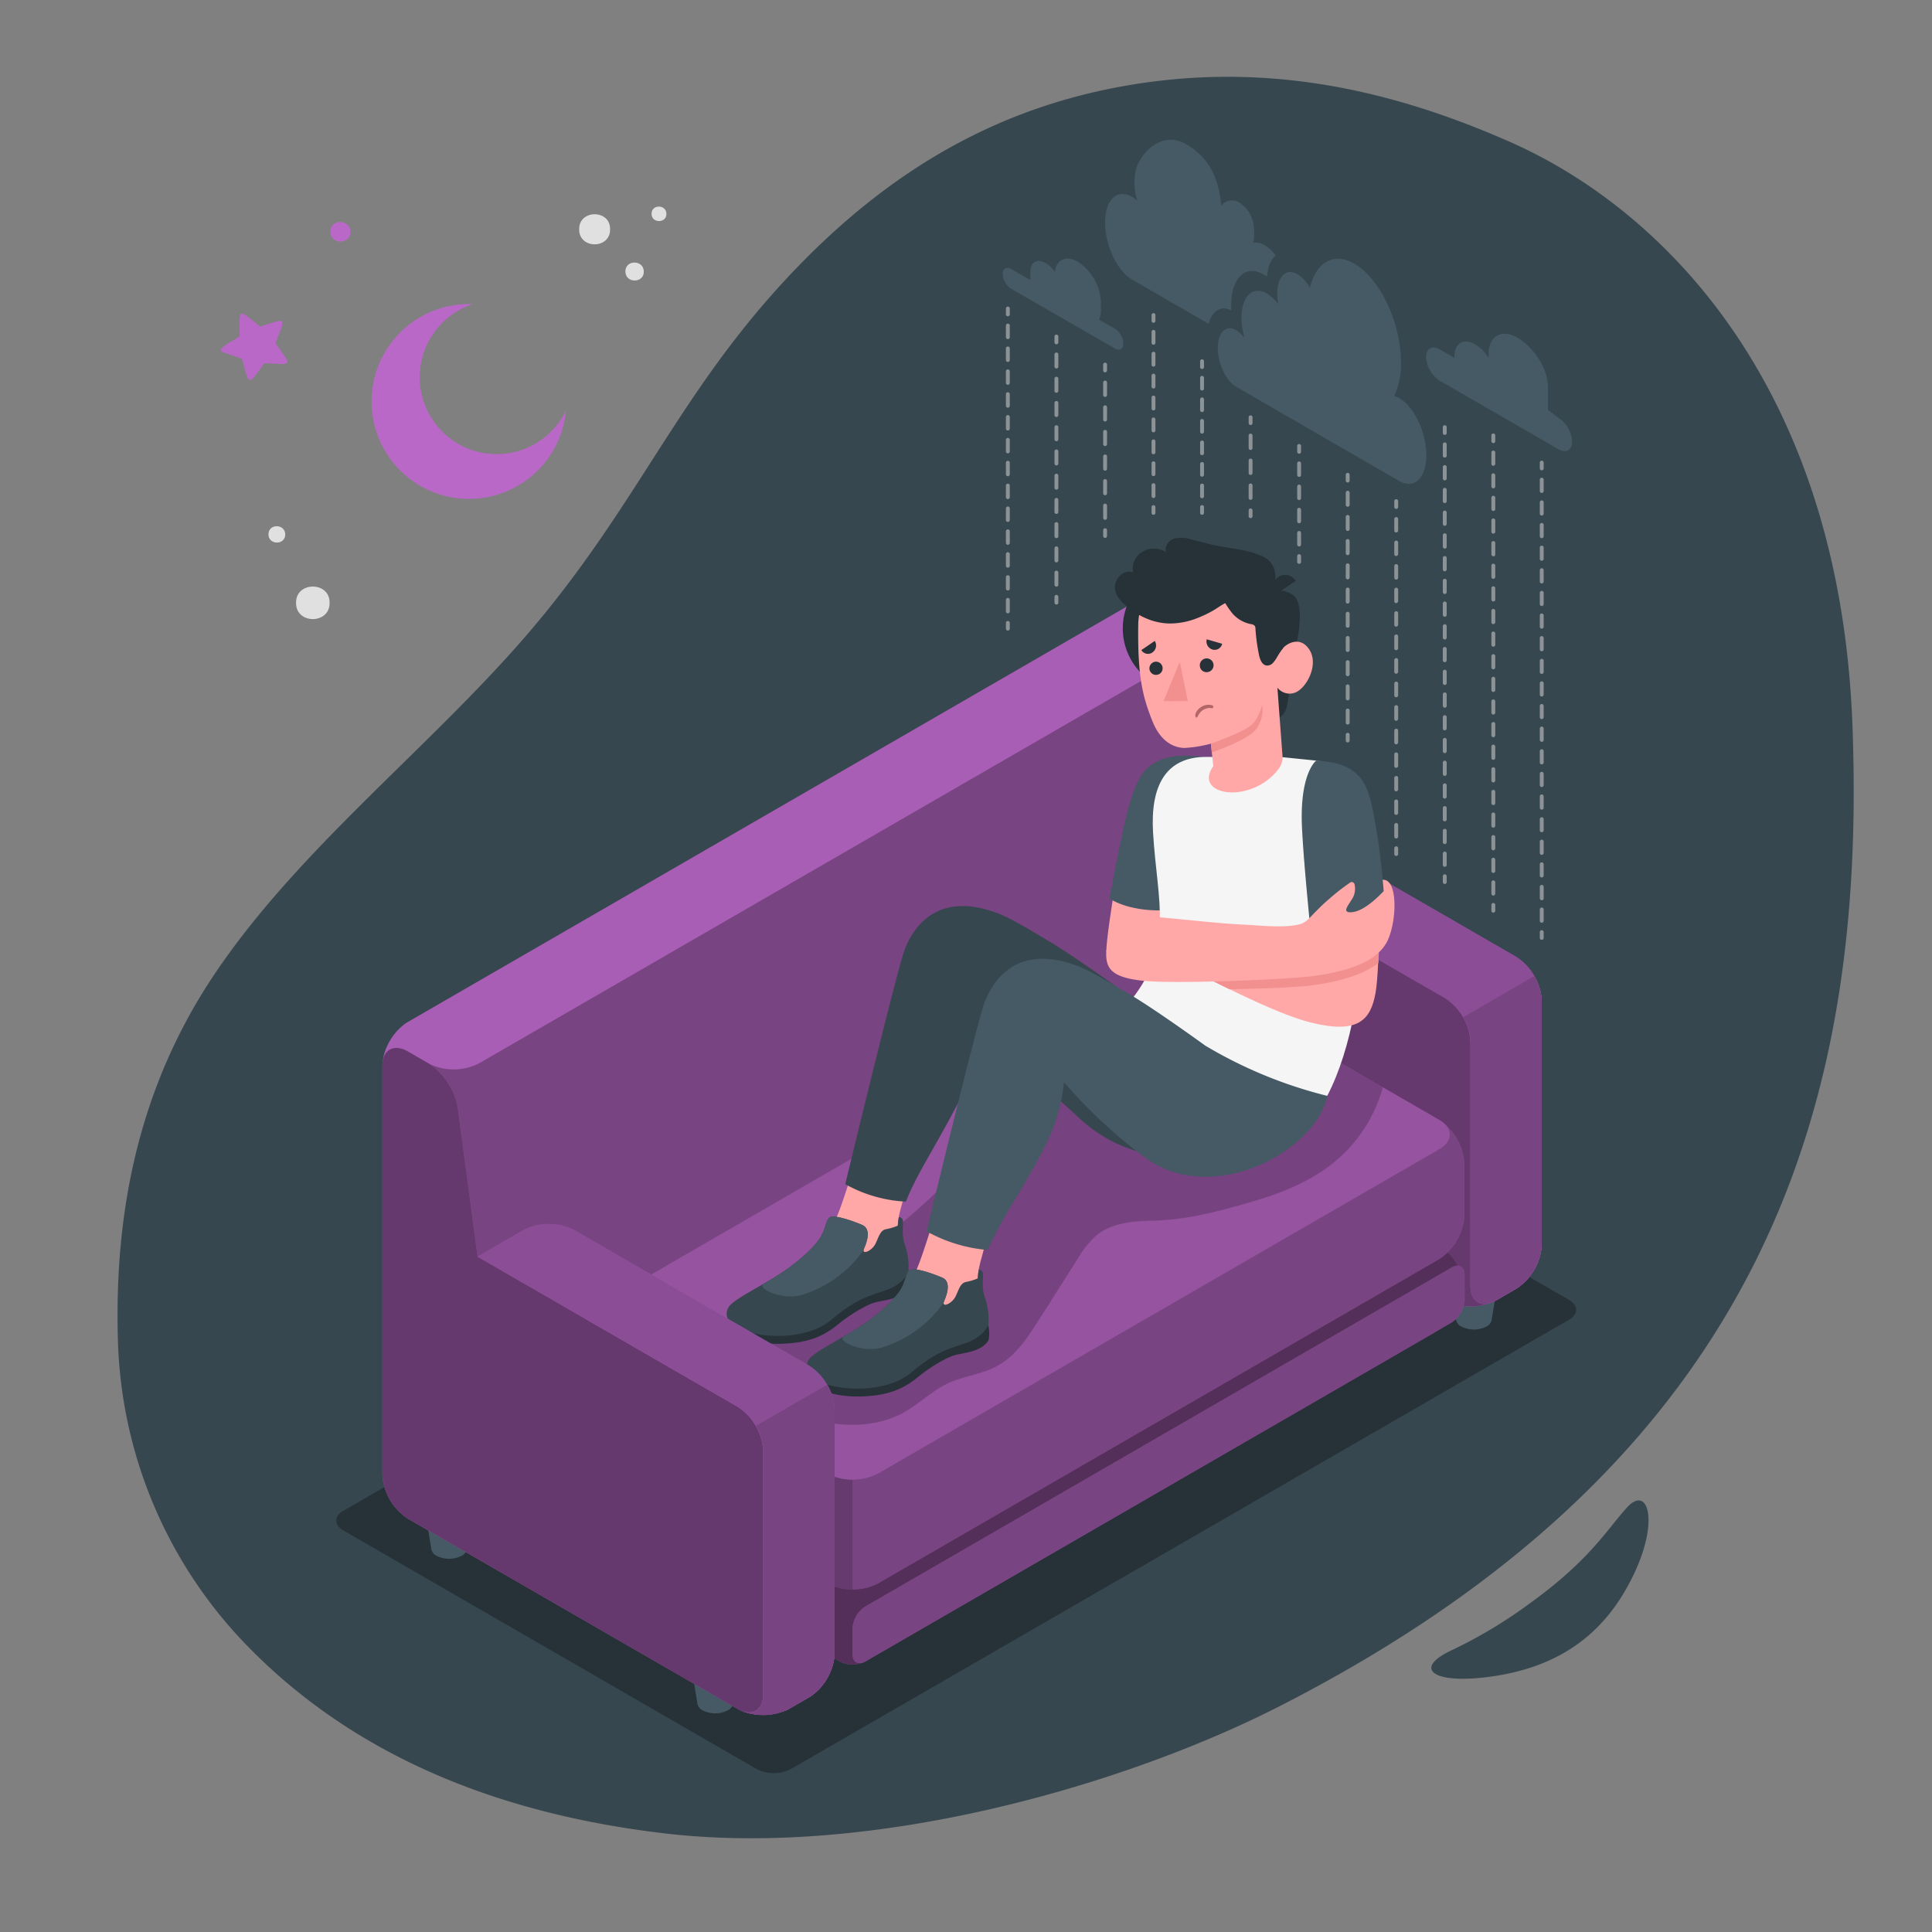 <svg xmlns="http://www.w3.org/2000/svg" viewBox="0 0 500 500"><rect x="0" y="0" width="500" height="500" fill="#808080" stroke="none"/><g id="Background"><g id="background"><path d="M391,36.82C358.46,22.42,326,16,290.75,22.29c-32.69,5.83-59.18,21.38-82.58,45-32.5,32.83-42.2,63.14-73.12,98.5-25.3,28.93-58.49,54.78-79.82,86.75C37,279.91,29.44,311.21,30.52,347a118,118,0,0,0,32.82,78.27c29.45,30.65,68.51,44.57,109.13,49.26,54,6.23,118.66-12.59,158.42-32.83,127.94-65.16,152-158.41,148.54-253.56C476.26,100.14,430.62,54.4,391,36.82Z" style="fill:#37474f"></path><path d="M395.84,415c15.8-11.38,20.06-19.25,25.3-24.94s8.23,3.2,2,16.69-16.89,24.4-37.51,27.18c-14.55,2-20-1.95-10.4-6.63A122.16,122.16,0,0,0,395.84,415Z" style="fill:#37474f"></path></g></g><g id="Shadow"><path id="shadow" d="M88.84,396.07l107,61.77a9.79,9.79,0,0,0,8.82,0L406.09,341.53c2.43-1.41,2.43-3.69,0-5.1l-107-61.76a9.7,9.7,0,0,0-8.81,0L88.84,391C86.41,392.39,86.41,394.67,88.84,396.07Z" style="fill:#263238"></path></g><g id="Character"><path d="M191.89,427.81H178.35L180.51,441h0a2.47,2.47,0,0,0,1.31,1.63,7.27,7.27,0,0,0,6.55,0A2.44,2.44,0,0,0,189.7,441h0Z" style="fill:#455a64"></path><ellipse cx="185.12" cy="427.45" rx="6.8" ry="3.92" style="fill:#fafafa"></ellipse><path d="M123,387.74H109.47L111.64,401h0a2.4,2.4,0,0,0,1.31,1.63,7.2,7.2,0,0,0,6.55,0,2.4,2.4,0,0,0,1.31-1.63h0Z" style="fill:#455a64"></path><path d="M111.44,384.61c-2.66,1.54-2.66,4,0,5.55a10.57,10.57,0,0,0,9.61,0c2.66-1.53,2.66-4,0-5.55A10.63,10.63,0,0,0,111.44,384.61Z" style="fill:#fafafa"></path><path d="M388.22,328.46H374.68l2.17,13.21h0a2.42,2.42,0,0,0,1.31,1.63,7.27,7.27,0,0,0,6.55,0,2.42,2.42,0,0,0,1.31-1.63h0Z" style="fill:#455a64"></path><path d="M376.65,325.33c-2.66,1.54-2.66,4,0,5.55a10.57,10.57,0,0,0,9.61,0c2.65-1.53,2.65-4,0-5.55A10.63,10.63,0,0,0,376.65,325.33Z" style="fill:#fafafa"></path><path d="M319.35,288.4H305.81L308,301.61h0a2.49,2.49,0,0,0,1.32,1.63,7.24,7.24,0,0,0,6.54,0,2.46,2.46,0,0,0,1.32-1.63h0Z" style="fill:#fafafa"></path><path d="M307.77,285.27c-2.65,1.53-2.65,4,0,5.55a10.65,10.65,0,0,0,9.62,0c2.65-1.53,2.65-4,0-5.55A10.65,10.65,0,0,0,307.77,285.27Z" style="fill:#fafafa"></path><path d="M399,259.06v63.06a14.55,14.55,0,0,1-6.57,11.37l-5.35,3.1-.09,0a14.8,14.8,0,0,1-8.2,1.41L216,428.29a14.69,14.69,0,0,1-6.49,10.92l-.06,0-5.34,3.08a3,3,0,0,1-.5.26,1.66,1.66,0,0,1-.27.13l-.08,0a15,15,0,0,1-10.19.47,9.15,9.15,0,0,1-1.14-.42l-.18-.08a7.91,7.91,0,0,1-.77-.39L105.54,393A14.52,14.52,0,0,1,99,381.64l0-105.75a14.58,14.58,0,0,1,6.57-11.37L293.91,155.69a14.53,14.53,0,0,1,13.13,0l5.35,3.08A17.45,17.45,0,0,1,320,170.08l5.15,38.71,67.35,38.9A14.55,14.55,0,0,1,399,259.06Z" style="fill:#BA68C8"></path><path d="M399,259.06v63.06a14.55,14.55,0,0,1-6.57,11.37l-5.35,3.1-.09,0a14.8,14.8,0,0,1-8.2,1.41L216,428.29a14.69,14.69,0,0,1-6.49,10.92l-.06,0-5.34,3.08a3,3,0,0,1-.5.26,1.66,1.66,0,0,1-.27.13l-.08,0a15,15,0,0,1-10.19.47,9.15,9.15,0,0,1-1.14-.42l-.18-.08a7.91,7.91,0,0,1-.77-.39L105.54,393A14.52,14.52,0,0,1,99,381.64l0-105.75a14.58,14.58,0,0,1,6.57-11.37L293.91,155.69a14.53,14.53,0,0,1,13.13,0l5.35,3.08A17.45,17.45,0,0,1,320,170.08l5.15,38.71,67.35,38.9A14.55,14.55,0,0,1,399,259.06Z" style="opacity:0.35"></path><path d="M312.39,158.78,307,155.69a14.53,14.53,0,0,0-13.13,0L105.53,264.52c-.39.22-.81.52-.68.42A15.08,15.08,0,0,0,99,274.78c.49-3.35,3.21-4.56,6.49-2.68l5.35,3.09a14.55,14.55,0,0,0,13.14,0L312.39,166.36C316,164.27,316,160.87,312.39,158.78Z" style="fill:#BA68C8"></path><path d="M312.39,158.78,307,155.69a14.53,14.53,0,0,0-13.13,0L105.53,264.52c-.39.22-.81.52-.68.42A15.08,15.08,0,0,0,99,274.78c.49-3.35,3.21-4.56,6.49-2.68l5.35,3.09a14.55,14.55,0,0,0,13.14,0L312.39,166.36C316,164.27,316,160.87,312.39,158.78Z" style="opacity:0.1"></path><path d="M399,259.06v63.06a14.55,14.55,0,0,1-6.57,11.37l-5.35,3.1-.09,0a14.05,14.05,0,0,1-7.69,1.46,12.92,12.92,0,0,1-5.35-1.5l-60.77-35.11a14.55,14.55,0,0,1-6.57-11.37V227.05a14.49,14.49,0,0,1,6.57-11.37l11.9-6.89,67.35,38.9A14.55,14.55,0,0,1,399,259.06Z" style="fill:#BA68C8"></path><path d="M399,259.06v63.06a14.55,14.55,0,0,1-6.57,11.37l-5.35,3.1-.09,0a14.05,14.05,0,0,1-7.69,1.46,12.92,12.92,0,0,1-5.35-1.5l-60.77-35.11a14.55,14.55,0,0,1-6.57-11.37V227.05a14.49,14.49,0,0,1,6.57-11.37l11.9-6.89,67.35,38.9A14.55,14.55,0,0,1,399,259.06Z" style="opacity:0.45"></path><path d="M325.11,208.8l-11.91,6.87c-3.61,2.09-3.61,5.5,0,7.59L374,258.35a14.56,14.56,0,0,1,6.57,11.37v63.07c0,4.17,2.95,5.88,6.56,3.79l5.35-3.09A14.56,14.56,0,0,0,399,322.12V259.05a14.56,14.56,0,0,0-6.57-11.37Z" style="fill:#BA68C8"></path><path d="M325.11,208.8l-11.91,6.87c-3.61,2.09-3.61,5.5,0,7.59L374,258.35a14.56,14.56,0,0,1,6.57,11.37v63.07c0,4.17,2.95,5.88,6.56,3.79l5.35-3.09A14.56,14.56,0,0,0,399,322.12V259.05a14.56,14.56,0,0,0-6.57-11.37Z" style="opacity:0.25"></path><path d="M380.55,269.72v63.07c0,4.17,2.95,5.88,6.56,3.79l5.35-3.09A14.56,14.56,0,0,0,399,322.12V259.05a13.46,13.46,0,0,0-1.93-6.47l-18.48,10.67A13.43,13.43,0,0,1,380.55,269.72Z" style="fill:#BA68C8"></path><path d="M380.55,269.72v63.07c0,4.17,2.95,5.88,6.56,3.79l5.35-3.09A14.56,14.56,0,0,0,399,322.12V259.05a13.46,13.46,0,0,0-1.93-6.47l-18.48,10.67A13.43,13.43,0,0,1,380.55,269.72Z" style="opacity:0.35"></path><path d="M377.82,338.09a16.09,16.09,0,0,1-2.4,3.61c-1.39,1.56-4.37,3.27-6.18,4.32L223.91,430a7.29,7.29,0,0,1-6.56,0L196,417.66,153.28,393c-3.62-2.09-6.56-7-6.56-10.9s2.94-8.81,6.56-10.9l24.23-14L196,346.55l102.56-59.29a14.59,14.59,0,0,1,13.13,0l60.77,35.1c3.63,2.1,6.57,7,6.57,10.91A11.74,11.74,0,0,1,377.82,338.09Z" style="fill:#BA68C8"></path><path d="M377.82,338.09a16.09,16.09,0,0,1-2.4,3.61c-1.39,1.56-4.37,3.27-6.18,4.32L223.91,430a7.29,7.29,0,0,1-6.56,0L196,417.66,153.28,393c-3.62-2.09-6.56-7-6.56-10.9s2.94-8.81,6.56-10.9l24.23-14L196,346.55l102.56-59.29a14.59,14.59,0,0,1,13.13,0l60.77,35.1c3.63,2.1,6.57,7,6.57,10.91A11.74,11.74,0,0,1,377.82,338.09Z" style="opacity:0.55"></path><path d="M223.92,415.77,375.75,328c1.81-1.05,3.28-.2,3.28,1.9v6.64a7.25,7.25,0,0,1-3.28,5.68L223.91,430c-1.81,1-3.28.19-3.28-1.9v-6.64A7.29,7.29,0,0,1,223.92,415.77Z" style="fill:#BA68C8"></path><path d="M223.92,415.77,375.75,328c1.81-1.05,3.28-.2,3.28,1.9v6.64a7.25,7.25,0,0,1-3.28,5.68L223.91,430c-1.81,1-3.28.19-3.28-1.9v-6.64A7.29,7.29,0,0,1,223.92,415.77Z" style="opacity:0.35"></path><path d="M298.55,254.74,153.28,338.68a14.51,14.51,0,0,0-6.56,11.37v13.29a14.54,14.54,0,0,0,6.56,11.37l60.78,35.09a14.55,14.55,0,0,0,13.14,0l145.26-83.94A14.49,14.49,0,0,0,379,314.49V301.2a14.49,14.49,0,0,0-6.57-11.37l-60.78-35.09A14.53,14.53,0,0,0,298.55,254.74Z" style="fill:#BA68C8"></path><path d="M298.55,254.74,153.28,338.68a14.51,14.51,0,0,0-6.56,11.37v13.29a14.54,14.54,0,0,0,6.56,11.37l60.78,35.09a14.55,14.55,0,0,0,13.14,0l145.26-83.94A14.49,14.49,0,0,0,379,314.49V301.2a14.49,14.49,0,0,0-6.57-11.37l-60.78-35.09A14.53,14.53,0,0,0,298.55,254.74Z" style="opacity:0.35"></path><path d="M220.64,382.91v28.46a13.44,13.44,0,0,1-6.57-1.57l-60.79-35.09a14.52,14.52,0,0,1-6.56-11.37V350.06a14.7,14.7,0,0,1,5.89-10.95c-2.94,2.11-2.71,5.2.67,7.15l60.79,35.09A13.38,13.38,0,0,0,220.64,382.91Z" style="opacity:0.15"></path><path d="M227.2,381.35l145.26-83.94c3.63-2.09,3.63-5.49,0-7.58l-60.78-35.09a14.53,14.53,0,0,0-13.13,0L153.28,338.68c-3.62,2.09-3.62,5.49,0,7.58l60.78,35.09A14.55,14.55,0,0,0,227.2,381.35Z" style="fill:#BA68C8"></path><path d="M227.2,381.35l145.26-83.94c3.63-2.09,3.63-5.49,0-7.58l-60.78-35.09a14.53,14.53,0,0,0-13.13,0L153.28,338.68c-3.62,2.09-3.62,5.49,0,7.58l60.78,35.09A14.55,14.55,0,0,0,227.2,381.35Z" style="opacity:0.2"></path><path d="M329.42,265c-1.11.41-2.2.86-3.27,1.34a89.64,89.64,0,0,0-13.5,8c-3.77,2.59-9.65,1.68-14,2-11.09.93-22.42,3.11-31.92,9.22-7.54,4.85-13.39,11.83-19.64,18.25a179.22,179.22,0,0,1-25.45,21.71C212,332.27,202,337,191.19,341.58c-2.36,1-5.05,2.41-5.43,4.94-.32,2.13,1.16,4.05,2.54,5.69,3.33,3.91,6.9,8.5,11.28,11.28,4.6,2.91,11.46,4.39,16.8,5,5.87.71,12,0,17.22-2.77,4.13-2.24,7.52-5.74,11.78-7.73,4.07-1.9,8.75-2.32,12.7-4.47,4.78-2.6,7.9-7.39,10.83-12l10-15.75a25.28,25.28,0,0,1,4.78-6c3.93-3.25,9.4-3.77,14.49-3.86,9-.18,17.2-2.41,25.77-4.89,8.15-2.35,16.23-5.64,22.64-11.35a38.53,38.53,0,0,0,11.3-18.26Z" style="opacity:0.2"></path><g id="character"><path d="M222.92,335c3-1.26,8.52-1.47,10.68-5.45,1.66-3.07.32-5.66-.73-8.63-1.62-4.62.88-9.11,1.61-13.76.05-.29-13.74-4.36-13.89-3.93-1.47,4.4-3.48,11.32-5.2,14a41.39,41.39,0,0,1-8.84,9.7c-4.72,4-10.43,6.59-15.74,9.76-.89.53-1.87,1.23-1.95,2.26a3,3,0,0,0,1.32,2.33A16.77,16.77,0,0,0,202,344.86c8.75-.41,11.15-3.45,13.43-4.85C218,338.45,220.17,336.19,222.92,335Z" style="fill:#ffa8a7"></path><path d="M291.22,257s-13.21-9.57-20.11-13.64c-5.19-3.07-9.69-5.85-13.36-7.18-15.47-5.61-21.51,4.08-23.62,9.57-1.95,5.06-15.38,60.71-15.38,60.71a35.77,35.77,0,0,0,15.7,4.52c2.83-7.33,8-14.66,14.54-27.55a67.24,67.24,0,0,0,5.41-16.84l25,22.86c24,22.05,58.61,2.42,61.73-11.95Z" style="fill:#37474f"></path><path d="M293.87,206.48c-3,6.16-7.56,35.09-7.56,39.82l16-9.65L310.49,196C302.09,196.4,296.85,200.32,293.87,206.48Z" style="fill:#ffa8a7"></path><path d="M311.79,195.89c-5.53-.58-10.74-.71-14.78,2.81-2.17,1.89-4.26,6.12-6.42,16.4-1.9,9.05-3.46,17.44-3.46,17.44s4.5,3.28,13.77,3.07Z" style="fill:#455a64"></path><path d="M340.63,196.84s9.66,6.2,11.58,41.61c.77,14.16-2.39,33-8.7,45.12-7.32,2.58-42.86-4.15-51.87-23.4,12.62-14.82,7.84-26.45,6.77-44.73-.71-12,3.23-19.38,13.38-19.55l20.13.07Z" style="fill:#f5f5f5"></path><path d="M340.63,196.84c9.6,1.28,11.37,6.72,14.13,15.91s2.42,37.41,1.25,44.08c-1.25,7.12-4.45,10.94-17,7.74-9.58-2.44-26.15-11.27-36.72-16.49l-.91-3.18,38.78,6-2.79-30.56S337.47,202.61,340.63,196.84Z" style="fill:#ffa8a7"></path><path d="M356.87,237a2.09,2.09,0,0,0,0-.25c0-.61,0-1.22,0-1.83v-.37c0-.68,0-1.35,0-2v0c-2.14,1.64-16.65,18.39-16.65,18.39h0l-19.39-3-6.24-1-13.15-2h0l.91,3.18c4.52,2.23,10.13,5.12,15.82,7.89,9-.15,17.79-.52,21.31-1,7.29-.94,13.52-2.86,17.26-5.82.08-1.76.14-3.7.17-5.75a.49.49,0,0,0,0-.12c0-.63,0-1.27,0-1.91v-.17C356.88,239.86,356.88,238.46,356.87,237Z" style="fill:#f28f8f"></path><path d="M340.63,196.84s-4.37,3.27-3.67,17.44c.56,11.36,2.82,32.36,2.82,32.36a23.67,23.67,0,0,0,19.23-3s-.93-18.48-2.79-28.82S353.91,197.55,340.63,196.84Z" style="fill:#455a64"></path><path d="M348.63,234.73c-.16.34-.36.75-.15,1.05a1,1,0,0,0,.78.31c3.1.17,6.84-3.39,8.85-5.47l-.26-2.92c4-.32,3.69,10.87,1.16,15.91s-9.51,7.72-19.23,9c-7.08.92-35.79,2.1-44.09,1.2s-9.66-3.34-9.37-7.84l13.87-8.57c5.84.5,15.37,1.6,21.23,1.87,4.68.21,11,1,15-.09,1.69-.44,2.73-1.92,4-3.17,1.1-1.11,2.22-2.24,3.67-3.45a52.81,52.81,0,0,1,5.49-4.26.78.78,0,0,1,1,.67,5,5,0,0,1-.46,3.34C349.41,233.51,348.81,234.32,348.63,234.73Z" style="fill:#ffa8a7"></path><circle cx="307.02" cy="162.65" r="16.43" transform="translate(-3.78 317.97) rotate(-54.47)" style="fill:#263238"></circle><path d="M334.81,169.51s-1.23,12-2,14.09a5.33,5.33,0,0,1-2.81,2.81l-.72-8.3Z" style="fill:#263238"></path><path d="M329.83,153a5.82,5.82,0,0,1,5,1.17c2.29,1.88,1.86,8.61,0,15.35l-4.66,1.05Z" style="fill:#263238"></path><path d="M328.73,170.72c1,.46,2.16-1.5,3.2-2.85s4.66-3.43,7,.37-.68,9.6-3.55,10.92a4,4,0,0,1-4.79-1.2l1.31,17.57a5,5,0,0,1-.9,3.32c-7,9.51-22.45,7.15-17-.58l-.63-5.81a32.59,32.59,0,0,1-6.93,1.11c-3.87-.17-6.59-2.91-8.18-6.9-2.57-6.41-3.86-11.67-3.69-24.84.17-14.43,16.73-16.38,26.29-11.72S328.73,170.72,328.73,170.72Z" style="fill:#ffa8a7"></path><path d="M318.7,158.45a7.93,7.93,0,0,0,1,1.07,8.59,8.59,0,0,0,4,2,1.54,1.54,0,0,1,1,.42,1.34,1.34,0,0,1,.21.79,48.7,48.7,0,0,0,.7,5.65c.24,1.25.54,3.54,2.11,3.85a2,2,0,0,0,1.74-.69c1-1.07,1.49-2.54,2.47-3.64a2,2,0,0,0,.33-1.16c.31-3.06-.7-6.47-1.37-9.43-.28-1.23-.59-2.46-.9-3.69-.38-1.54.2-3.1.08-4.7a5.88,5.88,0,0,0-1.41-3.58,6.89,6.89,0,0,0-2.33-1.53c-3.61-1.6-7.66-1.82-11.54-2.61-2.2-.44-4.35-1.07-6.53-1.61a7.9,7.9,0,0,0-4.46-.18c-1.42.5-2.55,2.13-2,3.52a5.66,5.66,0,0,0-6.23-.06,4.88,4.88,0,0,0-2.3,5.23,3.43,3.43,0,0,0-2.54.23,4.31,4.31,0,0,0-2,2.43c-.76,2.38.84,4.38,2.52,5.87a19.72,19.72,0,0,0,6.18,3.73,16.12,16.12,0,0,0,5.08,1,19.33,19.33,0,0,0,7.58-1.49,30,30,0,0,0,3.58-1.7c1.16-.64,2.24-1.47,3.41-2.08A26.82,26.82,0,0,0,318.7,158.45Z" style="fill:#263238"></path><path d="M329.94,154l5.39-3.69a3.18,3.18,0,0,0-4.49-1A3.42,3.42,0,0,0,329.94,154Z" style="fill:#263238"></path><path d="M313.41,192.46s7.25-2.56,10-4.46c1.87-1.27,2.9-4.28,3.25-5.5a8.35,8.35,0,0,1-1.51,6.11c-2,2.91-11.55,6.11-11.55,6.11Z" style="fill:#f28f8f"></path><path d="M310.52,172.37a1.73,1.73,0,0,0,1.89,1.58,1.78,1.78,0,1,0-1.89-1.58Z" style="fill:#263238"></path><path d="M316.3,166.61l-4-1.16a2.19,2.19,0,0,0,1.48,2.65A2,2,0,0,0,316.3,166.61Z" style="fill:#263238"></path><path d="M298.85,165.87l-3.47,2.38a2,2,0,0,0,2.87.6A2.2,2.2,0,0,0,298.85,165.87Z" style="fill:#263238"></path><path d="M297.49,173.25a1.71,1.71,0,1,0,1.51-2A1.74,1.74,0,0,0,297.49,173.25Z" style="fill:#263238"></path><polygon points="305.33 171.28 307.4 181.44 301.12 181.47 305.33 171.28" style="fill:#f28f8f"></polygon><path d="M313.84,182.58a3.4,3.4,0,0,0-3,.4,3.64,3.64,0,0,0-1.09,1.05c-.26.4-.57,1-.32,1.5.05.1.19.24.31.16s.28-.4.4-.61a3.47,3.47,0,0,1,.37-.57,3.27,3.27,0,0,1,1-.86,3.91,3.91,0,0,1,1-.37,1.91,1.91,0,0,1,.53-.05.82.82,0,0,1,.22,0l.11,0h0l0,0c.21.09.52.09.63-.15A.47.47,0,0,0,313.84,182.58Z" style="fill:#b16668"></path><path d="M188.66,341.84a6.2,6.2,0,0,0,.53,2.58c.52.71,4.93,3.52,12.67,3.35s11.51-2.19,15-5a41.26,41.26,0,0,1,7-4.62,13.9,13.9,0,0,1,3.21-1.24c2.84-.55,6.66-1.08,8.09-3.78a9.25,9.25,0,0,0-.67-5.53Z" style="fill:#263238"></path><path d="M211.9,320.84c1.91-2.63,1.73-5.25,2.95-5.86s5.86,1,8.24,2,1.37,4.16.55,6.06,2,.75,2.93-1.16,1.23-3.51,2.8-3.78a13.38,13.38,0,0,0,3-.92,14.74,14.74,0,0,1,.25-2.21,1.08,1.08,0,0,1,1.06,1.1c.07,1.12-.34,3.57.41,5.81a17.43,17.43,0,0,1,1,7.29s-1,3.27-6.54,5-8.31,3.14-13.55,7.5-14.3,4.69-20.09,3.4c-8-1.77-7.71-5.83-5.55-7.67s5.41-3.4,10.93-6.75S210,323.49,211.9,320.84Z" style="fill:#37474f"></path><path d="M223.51,323.53a1.66,1.66,0,0,1,.13-.45c.82-1.9,1.84-5-.55-6.06s-7-2.65-8.24-2-1,3.23-2.95,5.86-6.1,6.47-11.62,9.82l-2.7,1.6h0c-1.87,1.08,5.11,4.52,10.33,2.7A30.46,30.46,0,0,0,223.51,323.53Z" style="fill:#455a64"></path><path d="M243.6,348.6c3-1.26,8.53-1.48,10.68-5.46,1.66-3.07.32-5.65-.72-8.63-1.62-4.62.87-9.11,1.61-13.76,0-.28-13.75-4.35-13.89-3.93-1.48,4.4-3.49,11.32-5.2,14a41.41,41.41,0,0,1-8.84,9.7c-4.73,4-10.44,6.59-15.75,9.76-.89.53-1.86,1.23-2,2.26a3,3,0,0,0,1.32,2.34,16.82,16.82,0,0,0,11.82,3.58c8.75-.4,11.14-3.45,13.43-4.84C238.66,352.09,240.85,349.84,243.6,348.6Z" style="fill:#ffa8a7"></path><path d="M311.91,270.6S298.7,261,291.8,257c-5.2-3.07-9.7-5.84-13.36-7.17-15.47-5.62-21.52,4.08-23.63,9.56-1.94,5.06-15,59.28-15,59.28a39.2,39.2,0,0,0,15.78,4.82c4.77-10.46,8.89-15,15.05-27.23a45,45,0,0,0,4.7-16.18,133.53,133.53,0,0,0,21.14,19.62c17.45,12.61,43.94-1.7,47.06-16.08A116,116,0,0,1,311.91,270.6Z" style="fill:#455a64"></path><path d="M209.34,355.48a6.15,6.15,0,0,0,.54,2.59c.51.7,4.93,3.52,12.66,3.34s11.51-2.19,15-5a41.31,41.31,0,0,1,7-4.63,14,14,0,0,1,3.22-1.24c2.83-.55,6.66-1.08,8.09-3.78a9.36,9.36,0,0,0-.67-5.53Z" style="fill:#263238"></path><path d="M232.58,334.48c1.92-2.63,1.73-5.25,3-5.86s5.86,1,8.24,2,1.36,4.16.54,6.07,2,.74,2.93-1.16,1.24-3.51,2.8-3.78a13.92,13.92,0,0,0,3-.93,15.37,15.37,0,0,1,.24-2.2,1.07,1.07,0,0,1,1.07,1.09c.06,1.12-.35,3.57.4,5.82a17.44,17.44,0,0,1,1,7.29s-1,3.26-6.54,5-8.31,3.13-13.56,7.49-14.3,4.69-20.09,3.4c-8-1.77-7.7-5.83-5.54-7.67s5.41-3.4,10.92-6.75S230.65,337.13,232.58,334.48Z" style="fill:#37474f"></path><path d="M244.19,337.17a2.06,2.06,0,0,1,.13-.44c.82-1.91,1.84-5-.54-6.07s-7-2.65-8.24-2-1,3.23-3,5.86S226.48,341,221,344.3l-2.69,1.61h0c-1.87,1.08,5.1,4.52,10.33,2.7A30.44,30.44,0,0,0,244.19,337.17Z" style="fill:#455a64"></path></g><path d="M197.51,438.53V375.46a14.55,14.55,0,0,0-6.57-11.37L123.6,325.21l-5.16-38.71a17.42,17.42,0,0,0-7.57-11.31l-5.34-3.09c-3.61-2.08-6.57-.38-6.57,3.79V381.64A14.58,14.58,0,0,0,105.53,393l85.41,49.31C194.56,444.41,197.51,442.7,197.51,438.53Z" style="fill:#BA68C8"></path><path d="M197.51,438.53V375.46a14.55,14.55,0,0,0-6.57-11.37L123.6,325.21l-5.16-38.71a17.42,17.42,0,0,0-7.57-11.31l-5.34-3.09c-3.61-2.08-6.57-.38-6.57,3.79V381.64A14.58,14.58,0,0,0,105.53,393l85.41,49.31C194.56,444.41,197.51,442.7,197.51,438.53Z" style="opacity:0.45"></path><path d="M216,364.79v63.08c0,.14,0,.29,0,.42a14.69,14.69,0,0,1-6.49,10.92l-.06,0-5.34,3.08a3,3,0,0,1-.5.26,1.66,1.66,0,0,1-.27.13l-.08,0a3.16,3.16,0,0,1-.53.2,15.2,15.2,0,0,1-9.66.27,9.15,9.15,0,0,1-1.14-.42c3.16,1.3,5.6-.47,5.61-4.25h0V375.47A14.57,14.57,0,0,0,191,364.09L179,357.21l-55.44-32,11.92-6.89a14.59,14.59,0,0,1,13.13,0l48.87,28.22,11.91,6.87A14.54,14.54,0,0,1,216,364.79Z" style="fill:#BA68C8"></path><path d="M216,364.79v63.08c0,.14,0,.29,0,.42a14.69,14.69,0,0,1-6.49,10.92l-.06,0-5.34,3.08a3,3,0,0,1-.5.26,1.66,1.66,0,0,1-.27.13l-.08,0a3.16,3.16,0,0,1-.53.2,15.2,15.2,0,0,1-9.66.27,9.15,9.15,0,0,1-1.14-.42c3.16,1.3,5.6-.47,5.61-4.25h0V375.47A14.57,14.57,0,0,0,191,364.09L179,357.21l-55.44-32,11.92-6.89a14.59,14.59,0,0,1,13.13,0l48.87,28.22,11.91,6.87A14.54,14.54,0,0,1,216,364.79Z" style="opacity:0.25"></path><path d="M197.51,375.47v63.06h0c0,3.78-2.45,5.55-5.61,4.25a9.15,9.15,0,0,0,1.14.42,15.2,15.2,0,0,0,9.66-.27,3.16,3.16,0,0,0,.53-.2l.08,0a1.66,1.66,0,0,0,.27-.13,3,3,0,0,0,.5-.26l5.34-3.08.06,0A14.69,14.69,0,0,0,216,428.29c0-.13,0-.28,0-.42V364.79a13.4,13.4,0,0,0-1.92-6.46L195.58,369A13.49,13.49,0,0,1,197.51,375.47Z" style="fill:#BA68C8"></path><path d="M197.51,375.47v63.06h0c0,3.78-2.45,5.55-5.61,4.25a9.15,9.15,0,0,0,1.14.42,15.2,15.2,0,0,0,9.66-.27,3.16,3.16,0,0,0,.53-.2l.08,0a1.66,1.66,0,0,0,.27-.13,3,3,0,0,0,.5-.26l5.34-3.08.06,0A14.69,14.69,0,0,0,216,428.29c0-.13,0-.28,0-.42V364.79a13.4,13.4,0,0,0-1.92-6.46L195.58,369A13.49,13.49,0,0,1,197.51,375.47Z" style="opacity:0.35"></path></g><g id="Clouds"><g id="clouds-and-rain"><g id="clouds"><path d="M261.72,69.63l4.93,2.85c0-.23,0-.44,0-.66V70.39c0-2.54,1.79-3.57,4-2.3A7.5,7.5,0,0,1,273,70.38c.36-3.2,2.87-4.4,5.92-2.64a13.21,13.21,0,0,1,6,10.34v2.14a5.67,5.67,0,0,1-.5,2.48l4.1,2.37a4.9,4.9,0,0,1,2.21,3.83c0,1.42-1,2-2.21,1.28L261.72,74.74a4.88,4.88,0,0,1-2.22-3.84C259.5,69.49,260.49,68.92,261.72,69.63Z" style="fill:#455a64"></path><path d="M403.33,108.15l-2.72-2.09v-6c0-4.76-3.79-10.28-7.91-12.66h0c-4.12-2.37-7.46-.45-7.46,4.31v.87a10.58,10.58,0,0,0-3.46-3.46h0c-3-1.71-5.37-.33-5.37,3.1v.39l-3.79-2.19c-1.95-1.13-3.54-.21-3.54,2a7.83,7.83,0,0,0,3.54,6.12l30.71,17.73c1.95,1.13,3.54.22,3.54-2A7.83,7.83,0,0,0,403.33,108.15Z" style="fill:#455a64"></path></g><path d="M319.93,85.46a7.4,7.4,0,0,1,2.17,2.07,19,19,0,0,1-.8-5.3c0-5.56,2.93-8.38,6.54-6.29a10,10,0,0,1,3,2.84,15,15,0,0,1-.29-2.81c0-4.45,2.35-6.71,5.25-5a9.41,9.41,0,0,1,3.2,3.53c1.56-6.58,6.12-9.37,11.5-6.26,6.67,3.85,12.08,15.3,12.08,25.57a19.12,19.12,0,0,1-1.77,8.67,5.92,5.92,0,0,1,1.33.56c3.84,2.23,7,8.83,7,14.75s-3.12,8.93-7,6.71L319.93,100.1c-2.63-1.51-4.76-6-4.76-10.06S317.3,83.94,319.93,85.46Z" style="fill:#455a64"></path><path d="M286,57.62c0,5.92,3.12,12.52,7,14.75l19.81,11.44c.83-3.33,3.11-4.82,5.82-3.51,0-.43,0-.85,0-1.27,0-7.09,3.75-10.7,8.36-8a10.33,10.33,0,0,1,.92.6c.19-2.57,1-4.49,2.26-5.51a9.88,9.88,0,0,0-2.86-2.66,4.13,4.13,0,0,0-3-.6,9.74,9.74,0,0,0,.29-2.47c0-3.63-1.23-6.34-4.08-8.09a3.34,3.34,0,0,0-4.45,1c-.6-7.84-3.74-12.89-9.12-16-6.67-3.85-12.66,3.06-13.19,7.76a15.28,15.28,0,0,0,.58,6.9,8.83,8.83,0,0,0-1.32-1C289.08,48.69,286,51.69,286,57.62Z" style="fill:#455a64"></path><g style="opacity:0.5"><path d="M399,121.72a.5.5,0,0,1-.5-.5v-1.5a.5.5,0,0,1,1,0v1.5A.5.5,0,0,1,399,121.72Z" style="fill:#e0e0e0"></path><path d="M399,238.8a.5.5,0,0,1-.5-.5v-2.93a.5.5,0,0,1,1,0v2.93A.5.5,0,0,1,399,238.8Zm0-5.85a.5.5,0,0,1-.5-.5v-2.93a.5.5,0,1,1,1,0v2.93A.5.5,0,0,1,399,233Zm0-5.86a.5.5,0,0,1-.5-.5v-2.92a.5.5,0,1,1,1,0v2.92A.5.5,0,0,1,399,227.09Zm0-5.85a.5.5,0,0,1-.5-.5v-2.93a.5.5,0,1,1,1,0v2.93A.5.5,0,0,1,399,221.24Zm0-5.86a.5.5,0,0,1-.5-.5V212a.5.5,0,0,1,1,0v2.92A.5.5,0,0,1,399,215.38Zm0-5.85a.5.5,0,0,1-.5-.5V206.1a.5.5,0,0,1,1,0V209A.5.5,0,0,1,399,209.53Zm0-5.85a.5.5,0,0,1-.5-.5v-2.93a.5.5,0,0,1,1,0v2.93A.5.5,0,0,1,399,203.68Zm0-5.86a.5.5,0,0,1-.5-.5V194.4a.5.5,0,1,1,1,0v2.92A.5.5,0,0,1,399,197.82Zm0-5.85a.5.5,0,0,1-.5-.5v-2.93a.5.5,0,1,1,1,0v2.93A.5.5,0,0,1,399,192Zm0-5.86a.5.5,0,0,1-.5-.5v-2.92a.5.5,0,0,1,1,0v2.92A.5.5,0,0,1,399,186.11Zm0-5.85a.5.5,0,0,1-.5-.5v-2.93a.5.5,0,0,1,1,0v2.93A.5.5,0,0,1,399,180.26Zm0-5.85a.5.5,0,0,1-.5-.5V171a.5.5,0,0,1,1,0v2.93A.5.5,0,0,1,399,174.41Zm0-5.86a.5.5,0,0,1-.5-.5v-2.93a.5.5,0,0,1,1,0v2.93A.5.5,0,0,1,399,168.55Zm0-5.85a.5.5,0,0,1-.5-.5v-2.93a.5.5,0,1,1,1,0v2.93A.5.5,0,0,1,399,162.7Zm0-5.86a.5.5,0,0,1-.5-.5v-2.92a.5.5,0,1,1,1,0v2.92A.5.5,0,0,1,399,156.84Zm0-5.85a.5.5,0,0,1-.5-.5v-2.93a.5.5,0,1,1,1,0v2.93A.5.5,0,0,1,399,151Zm0-5.86a.5.5,0,0,1-.5-.5v-2.92a.5.5,0,0,1,1,0v2.92A.5.5,0,0,1,399,145.13Zm0-5.85a.5.5,0,0,1-.5-.5v-2.93a.5.5,0,0,1,1,0v2.93A.5.5,0,0,1,399,139.28Zm0-5.85a.5.5,0,0,1-.5-.5V130a.5.5,0,0,1,1,0v2.93A.5.5,0,0,1,399,133.43Zm0-5.86a.5.5,0,0,1-.5-.5v-2.93a.5.5,0,1,1,1,0v2.93A.5.5,0,0,1,399,127.57Z" style="fill:#e0e0e0"></path><path d="M399,243.23a.5.5,0,0,1-.5-.5v-1.5a.5.5,0,0,1,1,0v1.5A.5.5,0,0,1,399,243.23Z" style="fill:#e0e0e0"></path><path d="M386.47,114.68a.5.5,0,0,1-.5-.5v-1.5a.5.5,0,0,1,.5-.5.51.51,0,0,1,.5.5v1.5A.5.5,0,0,1,386.47,114.68Z" style="fill:#e0e0e0"></path><path d="M386.47,231.77a.5.5,0,0,1-.5-.5v-2.93a.5.5,0,0,1,.5-.5.5.5,0,0,1,.5.5v2.93A.51.51,0,0,1,386.47,231.77Zm0-5.86a.5.5,0,0,1-.5-.5v-2.93a.5.5,0,0,1,.5-.5.51.51,0,0,1,.5.5v2.93A.5.5,0,0,1,386.47,225.91Zm0-5.85a.5.5,0,0,1-.5-.5v-2.93a.5.5,0,0,1,.5-.5.5.5,0,0,1,.5.5v2.93A.51.51,0,0,1,386.47,220.06Zm0-5.86a.5.5,0,0,1-.5-.5v-2.92a.5.5,0,0,1,.5-.5.5.5,0,0,1,.5.5v2.92A.5.5,0,0,1,386.47,214.2Zm0-5.85a.5.5,0,0,1-.5-.5v-2.93a.5.5,0,0,1,.5-.5.51.51,0,0,1,.5.5v2.93A.5.5,0,0,1,386.47,208.35Zm0-5.86a.5.5,0,0,1-.5-.5v-2.92a.5.5,0,0,1,.5-.5.5.5,0,0,1,.5.5V202A.5.5,0,0,1,386.47,202.49Zm0-5.85a.5.5,0,0,1-.5-.5v-2.93a.5.5,0,0,1,.5-.5.51.51,0,0,1,.5.5v2.93A.5.5,0,0,1,386.47,196.64Zm0-5.85a.5.5,0,0,1-.5-.5v-2.93a.5.5,0,0,1,.5-.5.5.5,0,0,1,.5.5v2.93A.51.51,0,0,1,386.47,190.79Zm0-5.86a.5.5,0,0,1-.5-.5v-2.92a.5.5,0,0,1,.5-.5.5.5,0,0,1,.5.5v2.92A.5.5,0,0,1,386.47,184.93Zm0-5.85a.5.5,0,0,1-.5-.5v-2.93a.5.5,0,0,1,.5-.5.5.5,0,0,1,.5.5v2.93A.51.51,0,0,1,386.47,179.08Zm0-5.86a.5.5,0,0,1-.5-.5V169.8a.5.5,0,0,1,.5-.5.5.5,0,0,1,.5.5v2.92A.5.5,0,0,1,386.47,173.22Zm0-5.85a.5.5,0,0,1-.5-.5v-2.93a.5.5,0,0,1,.5-.5.51.51,0,0,1,.5.5v2.93A.5.5,0,0,1,386.47,167.37Zm0-5.85a.5.5,0,0,1-.5-.5v-2.93a.5.5,0,0,1,.5-.5.5.5,0,0,1,.5.5V161A.51.51,0,0,1,386.47,161.52Zm0-5.86a.5.5,0,0,1-.5-.5v-2.93a.5.5,0,0,1,.5-.5.51.51,0,0,1,.5.5v2.93A.5.5,0,0,1,386.47,155.66Zm0-5.85a.5.5,0,0,1-.5-.5v-2.93a.5.5,0,0,1,.5-.5.5.5,0,0,1,.5.5v2.93A.51.51,0,0,1,386.47,149.81Zm0-5.86a.5.5,0,0,1-.5-.5v-2.92a.5.5,0,0,1,.5-.5.5.5,0,0,1,.5.5v2.92A.5.5,0,0,1,386.47,144Zm0-5.85a.5.5,0,0,1-.5-.5v-2.93a.5.5,0,0,1,.5-.5.51.51,0,0,1,.5.5v2.93A.5.5,0,0,1,386.47,138.1Zm0-5.86a.5.5,0,0,1-.5-.5v-2.92a.5.5,0,0,1,.5-.5.5.5,0,0,1,.5.5v2.92A.5.5,0,0,1,386.47,132.24Zm0-5.85a.5.5,0,0,1-.5-.5V123a.5.5,0,0,1,.5-.5.51.51,0,0,1,.5.5v2.93A.5.5,0,0,1,386.47,126.39Zm0-5.85a.5.5,0,0,1-.5-.5v-2.93a.5.5,0,0,1,.5-.5.5.5,0,0,1,.5.5V120A.51.51,0,0,1,386.47,120.54Z" style="fill:#e0e0e0"></path><path d="M386.47,236.19a.5.5,0,0,1-.5-.5v-1.5a.5.5,0,0,1,.5-.5.51.51,0,0,1,.5.5v1.5A.5.5,0,0,1,386.47,236.19Z" style="fill:#e0e0e0"></path><path d="M373.9,112.55a.5.5,0,0,1-.5-.5v-1.5a.5.5,0,0,1,.5-.5.5.5,0,0,1,.5.5v1.5A.5.5,0,0,1,373.9,112.55Z" style="fill:#e0e0e0"></path><path d="M373.9,224.33a.5.5,0,0,1-.5-.5v-2.94a.5.5,0,0,1,.5-.5.5.5,0,0,1,.5.5v2.94A.5.5,0,0,1,373.9,224.33Zm0-5.88a.51.51,0,0,1-.5-.5V215a.51.51,0,0,1,.5-.5.5.5,0,0,1,.5.5V218A.5.5,0,0,1,373.9,218.45Zm0-5.89a.5.5,0,0,1-.5-.5v-2.94a.5.5,0,0,1,.5-.5.5.5,0,0,1,.5.5v2.94A.5.5,0,0,1,373.9,212.56Zm0-5.88a.5.5,0,0,1-.5-.5v-2.94a.5.5,0,0,1,.5-.5.5.5,0,0,1,.5.5v2.94A.5.5,0,0,1,373.9,206.68Zm0-5.88a.51.51,0,0,1-.5-.5v-2.94a.5.5,0,0,1,.5-.5.5.5,0,0,1,.5.5v2.94A.5.5,0,0,1,373.9,200.8Zm0-5.89a.5.5,0,0,1-.5-.5v-2.94a.51.51,0,0,1,.5-.5.5.5,0,0,1,.5.5v2.94A.5.5,0,0,1,373.9,194.91Zm0-5.88a.5.5,0,0,1-.5-.5v-2.94a.5.5,0,0,1,.5-.5.5.5,0,0,1,.5.5v2.94A.5.5,0,0,1,373.9,189Zm0-5.88a.51.51,0,0,1-.5-.5v-2.94a.5.5,0,0,1,.5-.5.5.5,0,0,1,.5.5v2.94A.5.5,0,0,1,373.9,183.15Zm0-5.89a.5.5,0,0,1-.5-.5v-2.94a.51.51,0,0,1,.5-.5.5.5,0,0,1,.5.5v2.94A.5.5,0,0,1,373.9,177.26Zm0-5.88a.5.5,0,0,1-.5-.5v-2.94a.5.5,0,0,1,.5-.5.5.5,0,0,1,.5.5v2.94A.5.5,0,0,1,373.9,171.38Zm0-5.88a.51.51,0,0,1-.5-.5v-2.94a.5.5,0,0,1,.5-.5.5.5,0,0,1,.5.5V165A.5.5,0,0,1,373.9,165.5Zm0-5.89a.5.5,0,0,1-.5-.5v-2.94a.51.51,0,0,1,.5-.5.5.5,0,0,1,.5.5v2.94A.5.5,0,0,1,373.9,159.61Zm0-5.88a.5.5,0,0,1-.5-.5v-2.94a.5.5,0,0,1,.5-.5.5.5,0,0,1,.5.5v2.94A.5.5,0,0,1,373.9,153.73Zm0-5.88a.5.5,0,0,1-.5-.5v-2.94a.5.5,0,0,1,.5-.5.5.5,0,0,1,.5.5v2.94A.5.5,0,0,1,373.9,147.85Zm0-5.88a.51.51,0,0,1-.5-.5v-2.95a.51.51,0,0,1,.5-.5.5.5,0,0,1,.5.5v2.95A.5.5,0,0,1,373.9,142Zm0-5.89a.5.5,0,0,1-.5-.5v-2.94a.5.5,0,0,1,.5-.5.5.5,0,0,1,.5.5v2.94A.5.5,0,0,1,373.9,136.08Zm0-5.88a.5.5,0,0,1-.5-.5v-2.94a.5.5,0,0,1,.5-.5.5.5,0,0,1,.5.5v2.94A.5.5,0,0,1,373.9,130.2Zm0-5.88a.51.51,0,0,1-.5-.5v-2.95a.51.51,0,0,1,.5-.5.5.5,0,0,1,.5.5v2.95A.5.5,0,0,1,373.9,124.32Zm0-5.89a.5.5,0,0,1-.5-.5V115a.51.51,0,0,1,.5-.5.5.5,0,0,1,.5.5v2.94A.5.5,0,0,1,373.9,118.43Z" style="fill:#e0e0e0"></path><path d="M373.9,228.77a.5.5,0,0,1-.5-.5v-1.5a.5.5,0,0,1,.5-.5.5.5,0,0,1,.5.5v1.5A.5.5,0,0,1,373.9,228.77Z" style="fill:#e0e0e0"></path><path d="M361.34,131.7a.5.5,0,0,1-.5-.5v-1.5a.5.5,0,0,1,1,0v1.5A.5.5,0,0,1,361.34,131.7Z" style="fill:#e0e0e0"></path><path d="M361.34,217a.5.5,0,0,1-.5-.5v-3a.5.5,0,0,1,1,0v3A.5.5,0,0,1,361.34,217Zm0-6.09a.5.5,0,0,1-.5-.5v-3a.5.5,0,1,1,1,0v3A.5.5,0,0,1,361.34,210.88Zm0-6.09a.5.5,0,0,1-.5-.5v-3a.5.5,0,1,1,1,0v3A.5.5,0,0,1,361.34,204.79Zm0-6.09a.5.5,0,0,1-.5-.5v-3a.5.5,0,0,1,1,0v3A.5.5,0,0,1,361.34,198.7Zm0-6.09a.5.5,0,0,1-.5-.5v-3.05a.5.5,0,0,1,1,0v3.05A.5.5,0,0,1,361.34,192.61Zm0-6.09a.5.5,0,0,1-.5-.5V183a.5.5,0,1,1,1,0V186A.5.5,0,0,1,361.34,186.52Zm0-6.09a.5.5,0,0,1-.5-.5v-3.05a.5.5,0,0,1,1,0v3.05A.5.5,0,0,1,361.34,180.43Zm0-6.09a.5.5,0,0,1-.5-.5v-3.05a.5.5,0,0,1,1,0v3.05A.5.5,0,0,1,361.34,174.34Zm0-6.09a.5.5,0,0,1-.5-.5V164.7a.5.5,0,0,1,1,0v3.05A.5.5,0,0,1,361.34,168.25Zm0-6.09a.5.5,0,0,1-.5-.5v-3a.5.5,0,0,1,1,0v3A.5.5,0,0,1,361.34,162.16Zm0-6.09a.5.5,0,0,1-.5-.5v-3a.5.5,0,0,1,1,0v3A.5.5,0,0,1,361.34,156.07Zm0-6.1a.5.5,0,0,1-.5-.5v-3a.5.5,0,0,1,1,0v3A.5.5,0,0,1,361.34,150Zm0-6.09a.5.5,0,0,1-.5-.5v-3a.5.5,0,1,1,1,0v3A.5.5,0,0,1,361.34,143.88Zm0-6.09a.5.5,0,0,1-.5-.5v-3a.5.5,0,0,1,1,0v3A.5.5,0,0,1,361.34,137.79Z" style="fill:#e0e0e0"></path><path d="M361.34,221.52a.5.5,0,0,1-.5-.5v-1.5a.5.5,0,0,1,1,0V221A.5.5,0,0,1,361.34,221.52Z" style="fill:#e0e0e0"></path><path d="M348.78,124.88a.5.5,0,0,1-.5-.5v-1.5a.5.5,0,0,1,.5-.5.51.51,0,0,1,.5.5v1.5A.5.5,0,0,1,348.78,124.88Z" style="fill:#e0e0e0"></path><path d="M348.78,187.52a.5.5,0,0,1-.5-.5v-3.14a.5.5,0,0,1,.5-.5.51.51,0,0,1,.5.5V187A.51.51,0,0,1,348.78,187.52Zm0-6.27a.5.5,0,0,1-.5-.5v-3.13a.5.5,0,0,1,.5-.5.51.51,0,0,1,.5.5v3.13A.5.5,0,0,1,348.78,181.25Zm0-6.26a.5.5,0,0,1-.5-.5v-3.13a.5.5,0,0,1,.5-.5.5.5,0,0,1,.5.5v3.13A.5.5,0,0,1,348.78,175Zm0-6.26a.5.5,0,0,1-.5-.5V165.1a.5.5,0,0,1,.5-.5.5.5,0,0,1,.5.5v3.13A.51.51,0,0,1,348.78,168.73Zm0-6.27a.5.5,0,0,1-.5-.5v-3.13a.5.5,0,0,1,.5-.5.51.51,0,0,1,.5.5V162A.5.5,0,0,1,348.78,162.46Zm0-6.26a.5.5,0,0,1-.5-.5v-3.13a.5.5,0,0,1,.5-.5.5.5,0,0,1,.5.5v3.13A.5.5,0,0,1,348.78,156.2Zm0-6.26a.5.5,0,0,1-.5-.5v-3.13a.5.5,0,0,1,.5-.5.5.5,0,0,1,.5.5v3.13A.51.51,0,0,1,348.78,149.94Zm0-6.27a.5.5,0,0,1-.5-.5V140a.5.5,0,0,1,.5-.5.51.51,0,0,1,.5.5v3.13A.5.5,0,0,1,348.78,143.67Zm0-6.26a.5.5,0,0,1-.5-.5v-3.13a.5.5,0,0,1,.5-.5.5.5,0,0,1,.5.5v3.13A.5.5,0,0,1,348.78,137.41Zm0-6.26a.5.5,0,0,1-.5-.5v-3.13a.5.5,0,0,1,.5-.5.5.5,0,0,1,.5.5v3.13A.51.51,0,0,1,348.78,131.15Z" style="fill:#e0e0e0"></path><path d="M348.78,192.15a.5.5,0,0,1-.5-.5v-1.5a.5.5,0,0,1,.5-.5.5.5,0,0,1,.5.5v1.5A.51.51,0,0,1,348.78,192.15Z" style="fill:#e0e0e0"></path><path d="M336.21,117.42a.51.51,0,0,1-.5-.5v-1.5a.5.5,0,0,1,.5-.5.5.5,0,0,1,.5.5v1.5A.5.5,0,0,1,336.21,117.42Z" style="fill:#e0e0e0"></path><path d="M336.21,141.42a.51.51,0,0,1-.5-.5v-3a.5.5,0,0,1,.5-.5.5.5,0,0,1,.5.5v3A.5.5,0,0,1,336.21,141.42Zm0-6a.51.51,0,0,1-.5-.5v-3a.5.5,0,0,1,.5-.5.5.5,0,0,1,.5.5v3A.5.5,0,0,1,336.21,135.42Zm0-6a.51.51,0,0,1-.5-.5v-3a.5.5,0,0,1,.5-.5.5.5,0,0,1,.5.5v3A.5.5,0,0,1,336.21,129.42Zm0-6a.51.51,0,0,1-.5-.5v-3a.5.5,0,0,1,.5-.5.5.5,0,0,1,.5.5v3A.5.5,0,0,1,336.21,123.42Z" style="fill:#e0e0e0"></path><path d="M336.21,145.92a.51.51,0,0,1-.5-.5v-1.5a.5.5,0,0,1,.5-.5.5.5,0,0,1,.5.5v1.5A.5.5,0,0,1,336.21,145.92Z" style="fill:#e0e0e0"></path><path d="M323.65,110a.5.5,0,0,1-.5-.5V108a.5.5,0,0,1,1,0v1.5A.5.5,0,0,1,323.65,110Z" style="fill:#e0e0e0"></path><path d="M323.65,129.36a.5.5,0,0,1-.5-.5v-3.23a.5.5,0,0,1,1,0v3.23A.5.5,0,0,1,323.65,129.36Zm0-6.45a.5.5,0,0,1-.5-.5v-3.23a.5.5,0,0,1,1,0v3.23A.5.5,0,0,1,323.65,122.91Zm0-6.46a.5.5,0,0,1-.5-.5v-3.23a.5.5,0,0,1,1,0V116A.5.5,0,0,1,323.65,116.45Z" style="fill:#e0e0e0"></path><path d="M323.65,134.09a.5.5,0,0,1-.5-.5v-1.5a.5.5,0,0,1,1,0v1.5A.5.5,0,0,1,323.65,134.09Z" style="fill:#e0e0e0"></path><path d="M311.09,95.49a.5.5,0,0,1-.5-.5v-1.5a.5.5,0,0,1,.5-.5.51.51,0,0,1,.5.5V95A.5.5,0,0,1,311.09,95.49Z" style="fill:#e0e0e0"></path><path d="M311.09,128.94a.5.5,0,0,1-.5-.5v-2.79a.5.5,0,0,1,.5-.5.51.51,0,0,1,.5.5v2.79A.5.5,0,0,1,311.09,128.94Zm0-5.57a.5.5,0,0,1-.5-.5v-2.79a.5.5,0,0,1,.5-.5.5.5,0,0,1,.5.5v2.79A.51.51,0,0,1,311.09,123.37Zm0-5.58a.5.5,0,0,1-.5-.5v-2.78a.5.5,0,0,1,.5-.5.5.5,0,0,1,.5.5v2.78A.5.5,0,0,1,311.09,117.79Zm0-5.57a.5.5,0,0,1-.5-.5v-2.79a.5.5,0,0,1,.5-.5.5.5,0,0,1,.5.5v2.79A.51.51,0,0,1,311.09,112.22Zm0-5.58a.5.5,0,0,1-.5-.5v-2.78a.5.5,0,0,1,.5-.5.5.5,0,0,1,.5.5v2.78A.5.5,0,0,1,311.09,106.64Zm0-5.57a.5.5,0,0,1-.5-.5V97.78a.5.5,0,0,1,.5-.5.5.5,0,0,1,.5.5v2.79A.51.51,0,0,1,311.09,101.07Z" style="fill:#e0e0e0"></path><path d="M311.09,133.23a.5.5,0,0,1-.5-.5v-1.5a.5.5,0,0,1,.5-.5.5.5,0,0,1,.5.5v1.5A.5.5,0,0,1,311.09,133.23Z" style="fill:#e0e0e0"></path><path d="M298.52,83.54a.5.5,0,0,1-.5-.5v-1.5a.5.5,0,0,1,.5-.5.5.5,0,0,1,.5.5V83A.5.5,0,0,1,298.52,83.54Z" style="fill:#e0e0e0"></path><path d="M298.52,128.89a.5.5,0,0,1-.5-.5v-2.83a.5.5,0,0,1,.5-.5.5.5,0,0,1,.5.5v2.83A.5.5,0,0,1,298.52,128.89Zm0-5.66a.51.51,0,0,1-.5-.5v-2.84a.5.5,0,0,1,.5-.5.5.5,0,0,1,.5.5v2.84A.5.5,0,0,1,298.52,123.23Zm0-5.67a.51.51,0,0,1-.5-.5v-2.84a.51.51,0,0,1,.5-.5.5.5,0,0,1,.5.5v2.84A.5.5,0,0,1,298.52,117.56Zm0-5.67a.51.51,0,0,1-.5-.5v-2.84a.51.51,0,0,1,.5-.5.5.5,0,0,1,.5.5v2.84A.5.5,0,0,1,298.52,111.89Zm0-5.67a.51.51,0,0,1-.5-.5v-2.84a.51.51,0,0,1,.5-.5.5.5,0,0,1,.5.5v2.84A.5.5,0,0,1,298.52,106.22Zm0-5.67a.51.51,0,0,1-.5-.5V97.21a.51.51,0,0,1,.5-.5.5.5,0,0,1,.5.5v2.84A.5.5,0,0,1,298.52,100.55Zm0-5.67a.5.5,0,0,1-.5-.5V91.54a.51.51,0,0,1,.5-.5.5.5,0,0,1,.5.5v2.84A.5.5,0,0,1,298.52,94.88Zm0-5.67a.5.5,0,0,1-.5-.5V85.88a.5.5,0,0,1,.5-.5.5.5,0,0,1,.5.5v2.83A.5.5,0,0,1,298.52,89.21Z" style="fill:#e0e0e0"></path><path d="M298.52,133.23a.5.5,0,0,1-.5-.5v-1.5a.5.5,0,0,1,.5-.5.5.5,0,0,1,.5.5v1.5A.5.5,0,0,1,298.52,133.23Z" style="fill:#e0e0e0"></path><path d="M286,96.36a.5.5,0,0,1-.5-.5v-1.5a.5.5,0,0,1,1,0v1.5A.5.5,0,0,1,286,96.36Z" style="fill:#e0e0e0"></path><path d="M286,134.53a.5.5,0,0,1-.5-.5v-3.18a.5.5,0,1,1,1,0V134A.5.5,0,0,1,286,134.53Zm0-6.36a.5.5,0,0,1-.5-.5v-3.18a.5.5,0,0,1,1,0v3.18A.5.5,0,0,1,286,128.17Zm0-6.36a.5.5,0,0,1-.5-.5v-3.18a.5.5,0,0,1,1,0v3.18A.5.5,0,0,1,286,121.81Zm0-6.37a.5.5,0,0,1-.5-.5v-3.18a.5.5,0,1,1,1,0v3.18A.5.5,0,0,1,286,115.44Zm0-6.36a.5.5,0,0,1-.5-.5V105.4a.5.5,0,0,1,1,0v3.18A.5.5,0,0,1,286,109.08Zm0-6.36a.5.5,0,0,1-.5-.5V99a.5.5,0,0,1,1,0v3.18A.5.5,0,0,1,286,102.72Z" style="fill:#e0e0e0"></path><path d="M286,139.21a.5.5,0,0,1-.5-.5v-1.5a.5.5,0,1,1,1,0v1.5A.5.5,0,0,1,286,139.21Z" style="fill:#e0e0e0"></path><path d="M273.4,89.1a.5.5,0,0,1-.5-.5V87.1a.5.5,0,0,1,.5-.5.51.51,0,0,1,.5.5v1.5A.5.5,0,0,1,273.4,89.1Z" style="fill:#e0e0e0"></path><path d="M273.4,151.82a.5.5,0,0,1-.5-.5v-3.14a.5.5,0,0,1,.5-.5.51.51,0,0,1,.5.5v3.14A.5.5,0,0,1,273.4,151.82Zm0-6.27a.5.5,0,0,1-.5-.5v-3.14a.5.5,0,0,1,.5-.5.51.51,0,0,1,.5.5v3.14A.51.51,0,0,1,273.4,145.55Zm0-6.27a.5.5,0,0,1-.5-.5v-3.14a.5.5,0,0,1,.5-.5.5.5,0,0,1,.5.5v3.14A.51.51,0,0,1,273.4,139.28Zm0-6.28a.5.5,0,0,1-.5-.5v-3.13a.5.5,0,0,1,.5-.5.5.5,0,0,1,.5.5v3.13A.5.5,0,0,1,273.4,133Zm0-6.27a.5.5,0,0,1-.5-.5V123.1a.5.5,0,0,1,.5-.5.5.5,0,0,1,.5.5v3.13A.5.5,0,0,1,273.4,126.73Zm0-6.27a.5.5,0,0,1-.5-.5v-3.14a.5.5,0,0,1,.5-.5.51.51,0,0,1,.5.5V120A.5.5,0,0,1,273.4,120.46Zm0-6.27a.5.5,0,0,1-.5-.5v-3.14a.5.5,0,0,1,.5-.5.51.51,0,0,1,.5.5v3.14A.5.5,0,0,1,273.4,114.19Zm0-6.27a.5.5,0,0,1-.5-.5v-3.14a.5.5,0,0,1,.5-.5.51.51,0,0,1,.5.5v3.14A.51.51,0,0,1,273.4,107.92Zm0-6.27a.5.5,0,0,1-.5-.5V98a.5.5,0,0,1,.5-.5.5.5,0,0,1,.5.5v3.14A.51.51,0,0,1,273.4,101.65Zm0-6.28a.5.5,0,0,1-.5-.5V91.74a.5.5,0,0,1,.5-.5.5.5,0,0,1,.5.5v3.13A.5.5,0,0,1,273.4,95.37Z" style="fill:#e0e0e0"></path><path d="M273.4,156.46a.5.5,0,0,1-.5-.5v-1.5a.5.5,0,0,1,.5-.5.5.5,0,0,1,.5.5V156A.51.51,0,0,1,273.4,156.46Z" style="fill:#e0e0e0"></path><path d="M260.83,81.85a.5.5,0,0,1-.5-.5v-1.5a.5.5,0,0,1,.5-.5.5.5,0,0,1,.5.5v1.5A.5.5,0,0,1,260.83,81.85Z" style="fill:#e0e0e0"></path><path d="M260.83,158.74a.5.5,0,0,1-.5-.5v-3a.51.51,0,0,1,.5-.5.5.5,0,0,1,.5.5v3A.5.5,0,0,1,260.83,158.74Zm0-5.92a.5.5,0,0,1-.5-.5v-2.95a.5.5,0,0,1,.5-.5.5.5,0,0,1,.5.5v2.95A.5.5,0,0,1,260.83,152.82Zm0-5.91a.5.5,0,0,1-.5-.5v-3a.51.51,0,0,1,.5-.5.5.5,0,0,1,.5.5v3A.5.5,0,0,1,260.83,146.91Zm0-5.91a.51.51,0,0,1-.5-.5v-3a.5.5,0,0,1,.5-.5.5.5,0,0,1,.5.5v3A.5.5,0,0,1,260.83,141Zm0-5.92a.5.5,0,0,1-.5-.5v-3a.51.51,0,0,1,.5-.5.5.5,0,0,1,.5.5v3A.5.5,0,0,1,260.83,135.08Zm0-5.91a.51.51,0,0,1-.5-.5v-3a.5.5,0,0,1,.5-.5.5.5,0,0,1,.5.5v3A.5.5,0,0,1,260.83,129.17Zm0-5.92a.5.5,0,0,1-.5-.5v-3a.51.51,0,0,1,.5-.5.5.5,0,0,1,.5.5v3A.5.5,0,0,1,260.83,123.25Zm0-5.91a.51.51,0,0,1-.5-.5v-3a.5.5,0,0,1,.5-.5.5.5,0,0,1,.5.5v3A.5.5,0,0,1,260.83,117.34Zm0-5.92a.5.5,0,0,1-.5-.5v-3a.51.51,0,0,1,.5-.5.5.5,0,0,1,.5.5v3A.5.5,0,0,1,260.83,111.42Zm0-5.91a.51.51,0,0,1-.5-.5v-3a.5.5,0,0,1,.5-.5.5.5,0,0,1,.5.5v3A.5.5,0,0,1,260.83,105.51Zm0-5.92a.5.5,0,0,1-.5-.5v-3a.51.51,0,0,1,.5-.5.5.5,0,0,1,.5.5v3A.5.5,0,0,1,260.83,99.59Zm0-5.91a.51.51,0,0,1-.5-.5v-3a.5.5,0,0,1,.5-.5.5.5,0,0,1,.5.5v3A.5.5,0,0,1,260.83,93.68Zm0-5.92a.5.5,0,0,1-.5-.5v-3a.5.5,0,0,1,.5-.5.5.5,0,0,1,.5.5v3A.5.5,0,0,1,260.83,87.76Z" style="fill:#e0e0e0"></path><path d="M260.83,163.2a.51.51,0,0,1-.5-.5v-1.5a.5.5,0,0,1,.5-.5.5.5,0,0,1,.5.5v1.5A.5.5,0,0,1,260.83,163.2Z" style="fill:#e0e0e0"></path></g></g></g><g id="Stars"><path d="M69.48,138.3c0,2.82,4.38,2.82,4.34,0S69.44,135.48,69.48,138.3Z" style="fill:#e0e0e0"></path><path d="M76.62,156c-.08,5.63,8.76,5.63,8.68,0C85.38,150.4,76.54,150.4,76.62,156Z" style="fill:#e0e0e0"></path><path d="M149.89,59.34c-.07,5.19,8.08,5.19,8,0C158,54.15,149.81,54.15,149.89,59.34Z" style="fill:#e0e0e0"></path><path d="M161.85,70.27c0,3.1,4.82,3.1,4.77,0S161.8,67.18,161.85,70.27Z" style="fill:#e0e0e0"></path><path d="M168.62,55.34c0,2.5,3.89,2.5,3.85,0S168.58,52.84,168.62,55.34Z" style="fill:#e0e0e0"></path><path d="M85.49,60c0,3.37,5.25,3.37,5.2,0S85.44,56.57,85.49,60Z" style="fill:#BA68C8"></path><path d="M57.58,91.1l5.1,1.77c1.85,7.16,1.43,7,5.77,1.1,7.49.42,7.16.93,2.84-5.15,2.71-7,3.09-6.52-4-4.29C61.46,79.8,62,79.57,62,87,61.68,87.61,55.62,90.13,57.58,91.1Z" style="fill:#BA68C8"></path></g><g id="Moon"><path id="moon" d="M146.46,106.24v.12a25.21,25.21,0,1,1-24.11-27.65,19.9,19.9,0,1,0,24.12,27.53Z" style="fill:#BA68C8"></path></g></svg>
